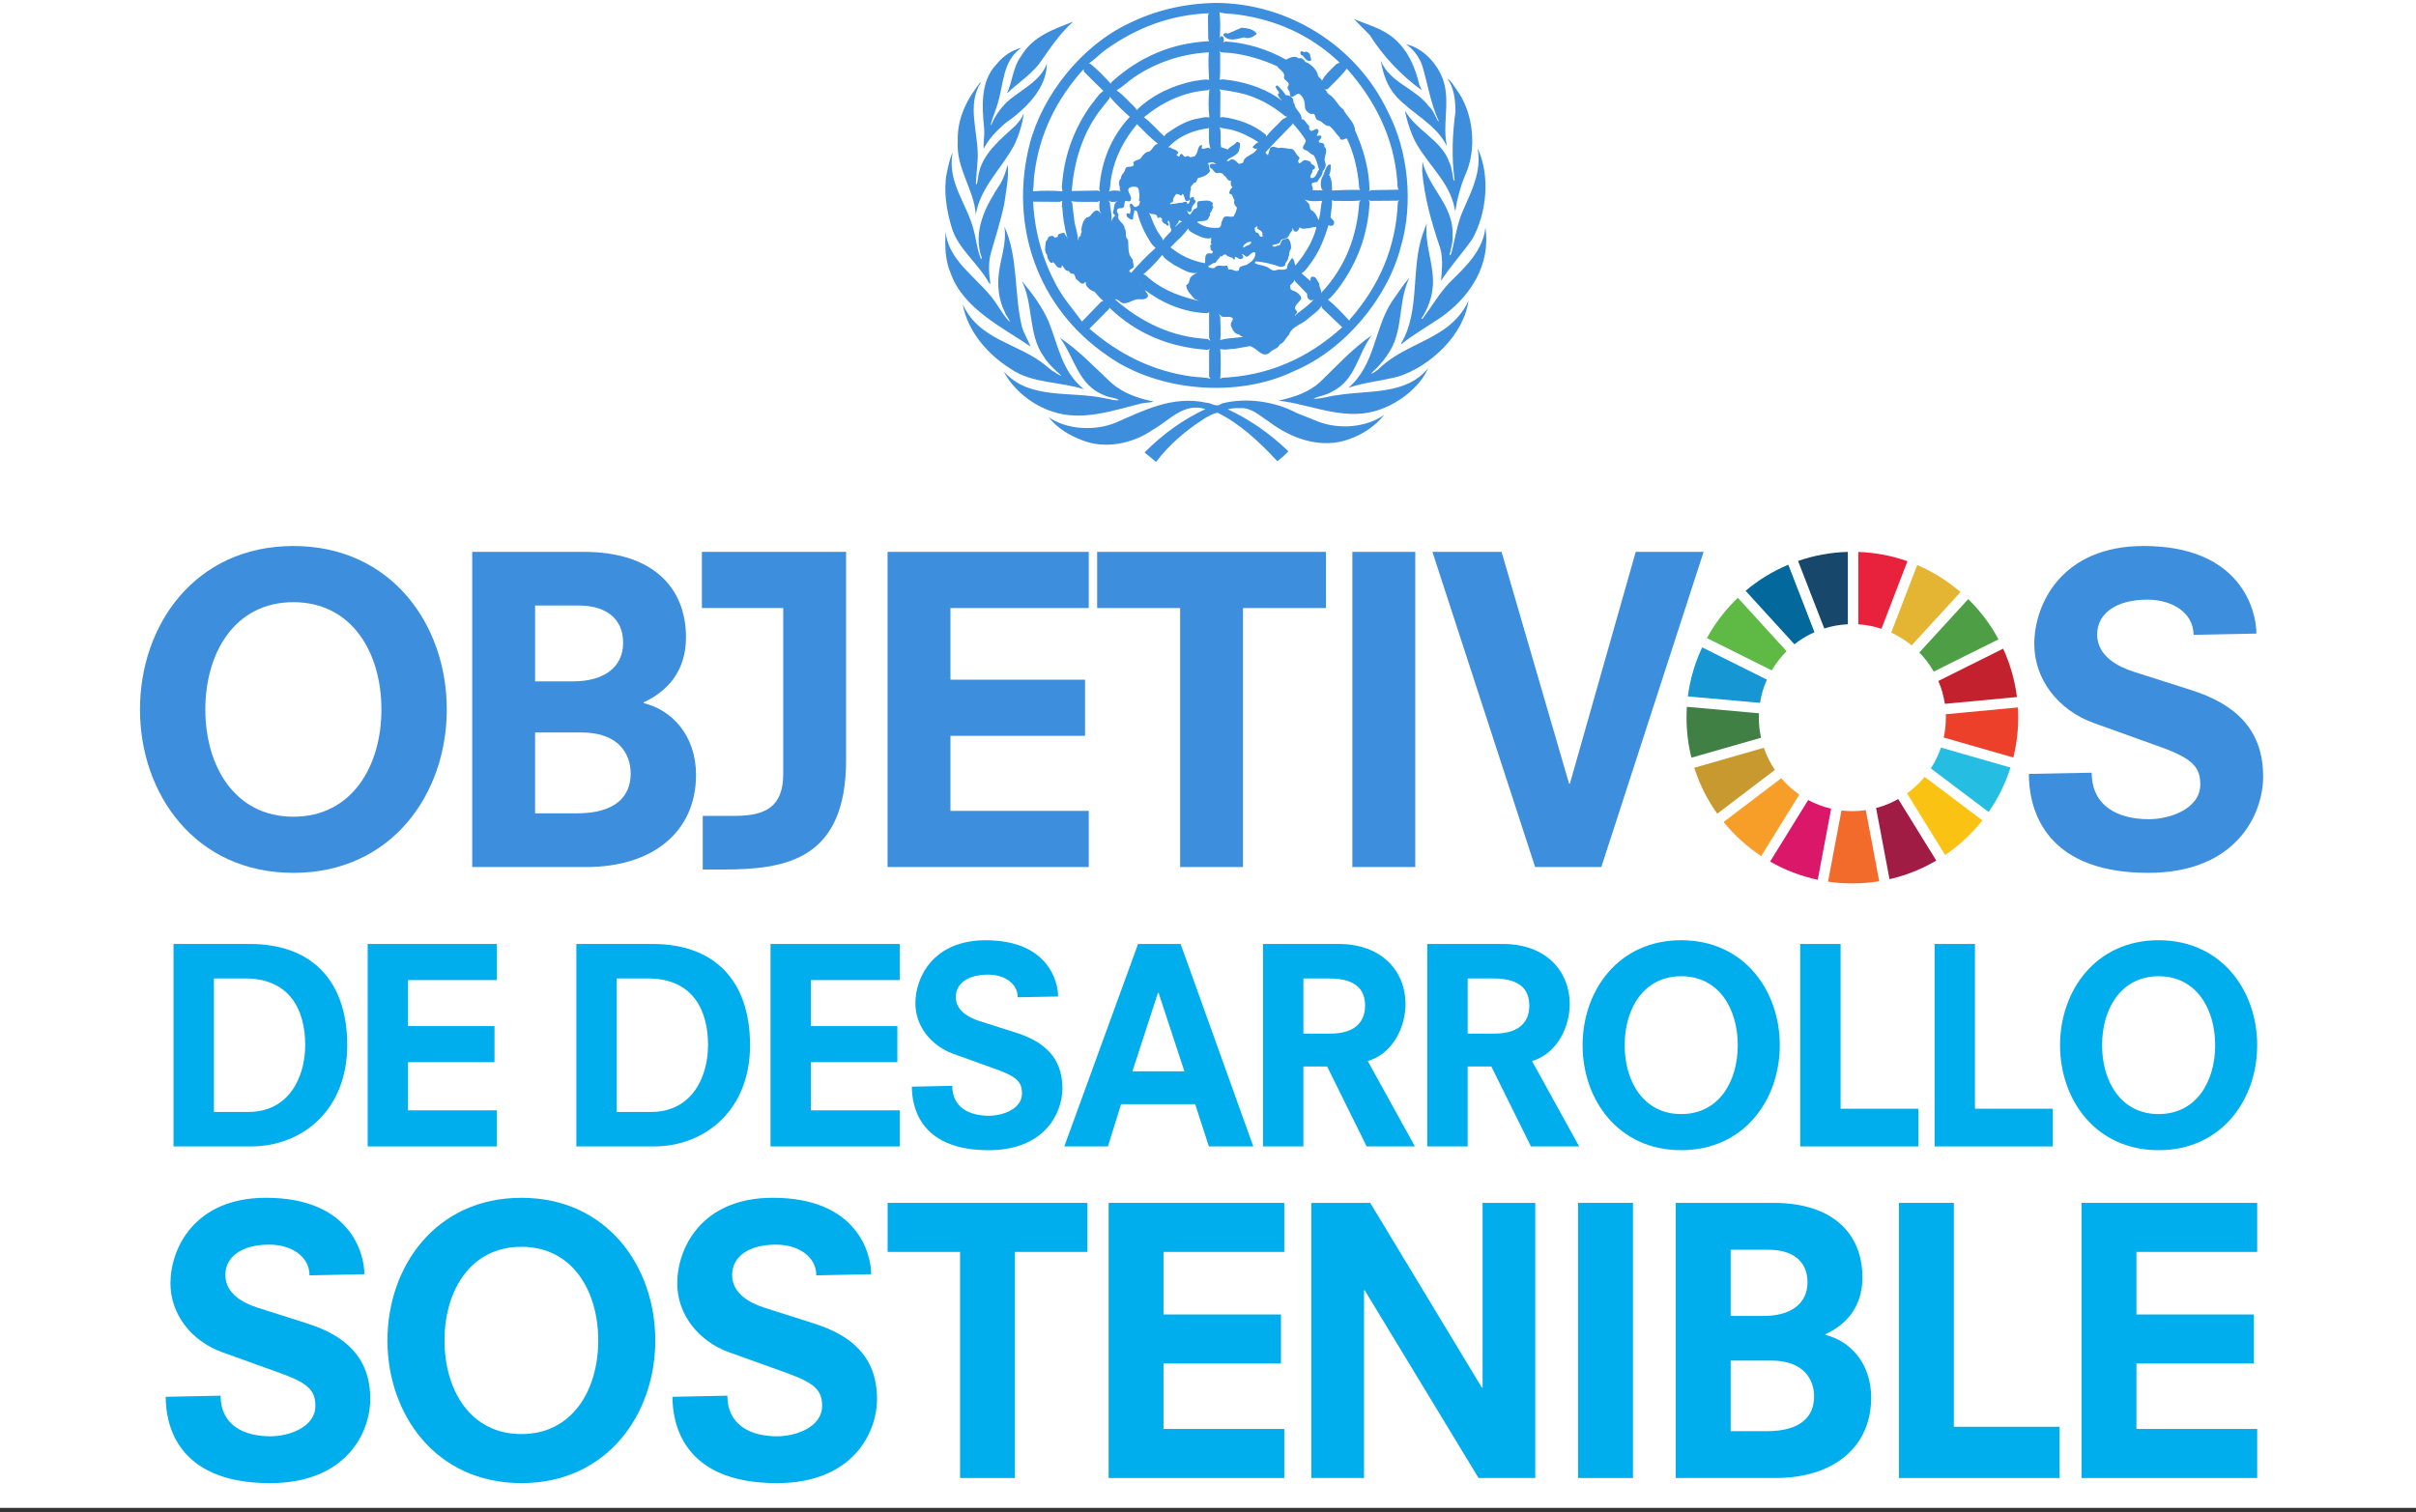 <?xml version="1.0" encoding="utf-8"?>
<!-- Generator: Adobe Illustrator 16.0.0, SVG Export Plug-In . SVG Version: 6.00 Build 0)  -->
<!DOCTYPE svg PUBLIC "-//W3C//DTD SVG 1.1//EN" "http://www.w3.org/Graphics/SVG/1.1/DTD/svg11.dtd">
<svg version="1.1" id="Layer_1" xmlns="http://www.w3.org/2000/svg" xmlns:xlink="http://www.w3.org/1999/xlink" x="0px" y="0px"
	 width="220px" height="137.758px" viewBox="33.5 0 220 137.758" enable-background="new 33.5 0 220 137.758" xml:space="preserve">
<rect x="33.5" y="0" width="220" height="137.758" fill="#333333" stroke="none"/>
<rect x="33.5" y="-0.829" fill="#FFFFFF" width="220.5" height="138.173"/>
<g>
	<path fill="#00ADED" d="M56.094,101.282c3.775,0,5.198-3.234,5.198-6.104c0-3.09-1.323-6.059-5.492-6.059h-2.82v12.162H56.094
		L56.094,101.282z M49.302,85.98h6.94c5.59,0,8.877,3.289,8.877,9.222c0,5.885-4.071,9.221-8.779,9.221h-7.038V85.98z"/>
	<polygon fill="#00ADED" points="66.98,85.98 78.75,85.98 78.75,89.269 70.657,89.269 70.657,93.461 78.53,93.461 78.53,96.747 
		70.657,96.747 70.657,101.135 78.75,101.135 78.75,104.422 66.98,104.422 	"/>
	<path fill="#00ADED" d="M92.775,101.282c3.777,0,5.2-3.234,5.2-6.104c0-3.09-1.325-6.059-5.494-6.059h-2.82v12.162H92.775
		L92.775,101.282z M85.983,85.98h6.94c5.591,0,8.877,3.289,8.877,9.222c0,5.885-4.07,9.221-8.778,9.221h-7.039V85.98z"/>
	<polygon fill="#00ADED" points="103.663,85.98 115.431,85.98 115.431,89.269 107.34,89.269 107.34,93.461 115.211,93.461 
		115.211,96.747 107.34,96.747 107.34,101.135 115.431,101.135 115.431,104.422 103.663,104.422 	"/>
	<path fill="#00ADED" d="M126.173,90.836c0-1.276-1.228-2.062-2.696-2.062c-1.84,0-2.943,0.812-2.943,2.038
		c0,1.273,1.224,1.887,2.132,2.182l3.385,1.078c2.452,0.784,4.192,2.206,4.192,5.051c0,2.258-1.616,5.643-6.718,5.643
		c-6.401,0-6.99-4.146-6.99-5.787l3.678-0.076c0,1.963,1.545,2.725,3.337,2.725c1.249,0,3.014-0.612,3.014-2.035
		c0-0.981-0.416-1.495-2.23-2.156l-4.022-1.449c-2.035-0.734-3.458-2.523-3.458-4.609c0-2.353,1.62-5.736,6.399-5.736
		c5.691,0,6.598,3.775,6.598,5.122L126.173,90.836z"/>
	<path fill="#00ADED" d="M138.996,90.42h-0.048l-2.33,7.16h4.733L138.996,90.42z M142.332,100.571h-6.745l-1.201,3.852h-3.972
		l6.718-18.441h3.875l6.619,18.441h-4.045L142.332,100.571z"/>
	<path fill="#00ADED" d="M154.641,94.146c2.524,0,3.164-1.347,3.164-2.524c0-1.322-0.64-2.5-3.289-2.5h-2.33v5.024H154.641z
		 M154.348,97.14h-2.162v7.282h-3.676V85.98h6.889c3.879,0,6.086,2.429,6.086,5.496c0,1.937-1.057,4.463-3.436,5.171l4.291,7.775
		h-4.391L154.348,97.14z"/>
	<path fill="#00ADED" d="M169.596,94.146c2.527,0,3.163-1.347,3.163-2.524c0-1.322-0.636-2.5-3.284-2.5h-2.33v5.024H169.596z
		 M169.301,97.14h-2.156v7.282h-3.68V85.98h6.893c3.875,0,6.08,2.429,6.08,5.496c0,1.937-1.055,4.463-3.431,5.171l4.288,7.775
		h-4.388L169.301,97.14z"/>
	<path fill="#00ADED" d="M186.589,88.92c-3.431,0-5.147,2.973-5.147,6.281c0,3.312,1.718,6.274,5.147,6.274
		c3.435,0,5.151-2.964,5.151-6.274C191.741,91.893,190.023,88.92,186.589,88.92 M186.589,85.639c5.737,0,8.978,4.609,8.978,9.562
		c0,4.955-3.239,9.563-8.978,9.563c-5.737,0-8.978-4.608-8.978-9.563C177.613,90.249,180.852,85.639,186.589,85.639"/>
	<polygon fill="#00ADED" points="197.425,85.98 201.104,85.98 201.104,100.988 208.191,100.988 208.191,104.422 197.425,104.422 	
		"/>
	<polygon fill="#00ADED" points="209.664,85.98 213.339,85.98 213.339,100.988 220.427,100.988 220.427,104.422 209.664,104.422 	
		"/>
	<path fill="#00ADED" d="M230.064,88.92c-3.435,0-5.15,2.973-5.15,6.281c0,3.312,1.717,6.274,5.15,6.274
		c3.435,0,5.148-2.964,5.148-6.274C235.213,91.893,233.5,88.92,230.064,88.92 M230.064,85.639c5.737,0,8.974,4.609,8.974,9.562
		c0,4.955-3.235,9.563-8.974,9.563c-5.739,0-8.977-4.608-8.977-9.563C221.088,90.249,224.325,85.639,230.064,85.639"/>
	<path fill="#00ADED" d="M61.684,116.165c0-1.733-1.666-2.799-3.664-2.799c-2.5,0-3.999,1.098-3.999,2.762
		c0,1.734,1.666,2.568,2.898,2.97l4.599,1.465c3.332,1.065,5.697,2.998,5.697,6.866c0,3.062-2.199,7.662-9.128,7.662
		c-8.699,0-9.498-5.631-9.498-7.864l4.998-0.101c0,2.668,2.1,3.699,4.531,3.699c1.701,0,4.1-0.834,4.1-2.766
		c0-1.334-0.567-2.032-3.033-2.932l-5.464-1.967c-2.765-0.998-4.7-3.434-4.7-6.267c0-3.194,2.2-7.795,8.697-7.795
		c7.732,0,8.963,5.129,8.963,6.962L61.684,116.165z"/>
	<path fill="#00ADED" d="M80.977,113.564c-4.667,0-7,4.033-7,8.528c0,4.5,2.333,8.529,7,8.529c4.665,0,6.998-4.029,6.998-8.529
		C87.975,117.597,85.642,113.564,80.977,113.564 M80.977,109.1c7.797,0,12.194,6.264,12.194,12.992
		c0,6.734-4.397,12.996-12.194,12.996c-7.798,0-12.196-6.262-12.196-12.996C68.781,115.364,73.179,109.1,80.977,109.1"/>
	<path fill="#00ADED" d="M107.832,116.165c0-1.733-1.667-2.799-3.666-2.799c-2.498,0-3.999,1.098-3.999,2.762
		c0,1.734,1.666,2.568,2.898,2.97l4.599,1.465c3.333,1.065,5.697,2.998,5.697,6.866c0,3.062-2.199,7.662-9.128,7.662
		c-8.697,0-9.499-5.631-9.499-7.864l4.999-0.101c0,2.668,2.1,3.699,4.531,3.699c1.699,0,4.098-0.834,4.098-2.766
		c0-1.334-0.565-2.032-3.029-2.932l-5.466-1.967c-2.766-0.998-4.698-3.434-4.698-6.267c0-3.194,2.2-7.795,8.697-7.795
		c7.729,0,8.963,5.129,8.963,6.962L107.832,116.165z"/>
	<polygon fill="#00ADED" points="120.924,114.03 114.326,114.03 114.326,109.564 132.521,109.564 132.521,114.03 125.921,114.03 
		125.921,134.624 120.924,134.624 	"/>
	<polygon fill="#00ADED" points="134.451,109.564 150.445,109.564 150.445,114.03 139.447,114.03 139.447,119.728 150.145,119.728 
		150.145,124.194 139.447,124.194 139.447,130.157 150.445,130.157 150.445,134.624 134.451,134.624 	"/>
	<polygon fill="#00ADED" points="157.775,117.532 157.708,117.532 157.708,134.624 152.911,134.624 152.911,109.567 
		158.273,109.567 168.438,126.391 168.504,126.391 168.504,109.567 173.302,109.567 173.302,134.624 168.137,134.624 	"/>
	<rect x="177.2" y="109.564" fill="#00ADED" width="4.999" height="25.06"/>
	<path fill="#00ADED" d="M194.391,130.358c3.166,0,4.299-1.398,4.299-3.166c0-1.598-1-3.266-3.897-3.266h-3.699v6.432H194.391z
		 M194.126,119.86c2.365,0,3.964-1.064,3.964-3.062c0-2.064-1.531-2.965-3.533-2.965h-3.465v6.027H194.126z M186.093,109.564h8.896
		c5.335,0,8.101,2.731,8.101,6.799c0,2.767-1.567,4.331-3.368,5.165v0.064c2.233,0.533,4.166,2.568,4.166,5.701
		c0,4.597-3.529,7.33-8.695,7.33h-9.099V109.564L186.093,109.564z"/>
	<polygon fill="#00ADED" points="206.418,109.564 211.417,109.564 211.417,129.958 221.045,129.958 221.045,134.624 
		206.418,134.624 	"/>
	<polygon fill="#00ADED" points="223.043,109.564 239.038,109.564 239.038,114.03 228.043,114.03 228.043,119.728 238.74,119.728 
		238.74,124.194 228.043,124.194 228.043,130.157 239.038,130.157 239.038,134.624 223.043,134.624 	"/>
	<path fill="#3E8EDE" d="M144.484,28.639l0.129,0.19c0,0.716,0.086,1.447,0,2.154c0.646-0.217,1.393-0.184,2.091-0.296
		c-0.14-0.053-0.277-0.088-0.38-0.227c-0.411-0.026-0.604-0.453-0.735-0.777c-0.06-0.235,0.097-0.427,0.192-0.625
		c-0.172-0.357-0.715-0.097-1.029-0.228C144.666,28.76,144.604,28.656,144.484,28.639 M134.525,28.027l-0.028,0.104l-1.795,1.807
		c2.72,2.353,5.79,3.871,9.295,4.351c0.556,0.096,1.193,0.043,1.734,0.21l-0.131-0.21v-2.364l0.086-0.131l-0.268,0.07
		C140.016,31.628,137.01,30.426,134.525,28.027 M153.88,28.054l-0.043-0.21c-0.245,0.481-0.784,0.787-1.194,1.153
		c-0.565,0.566-1.492,0.687-1.779,1.507c-0.305,0.279-0.41,0.714-0.838,0.872c-0.154,0.418-0.599,0.394-0.854,0.698
		c-0.73,0.655-1.205-0.418-1.865-0.549l-1.334,0.235c-0.464,0-0.924,0.166-1.359,0.018c0.06,0.89,0.06,1.848,0,2.738l0.164-0.106
		c4.203-0.182,7.832-1.778,10.943-4.604L153.88,28.054z M137.768,26.422c0.051,0.21,0.331,0.341,0.251,0.603
		c-0.147,0.236-0.452,0.245-0.697,0.236c-0.498-0.08-0.863,0.294-1.335,0.348c-0.427,0.132-0.574-0.391-0.966-0.348
		c2.423,2.118,5.194,3.444,8.438,3.616l0.247,0.167l-0.106-0.296v-2.303l-0.21,0.087C141.272,28.429,139.416,27.653,137.768,26.422
		 M137.707,26.353c-0.114-0.069-0.184-0.139-0.208-0.27L137.707,26.353z M137.429,25.979l-0.036-0.061l0.036,0.106V25.979z
		 M151.449,25.646l-0.061-0.164c-0.08,0.208-0.238,0.339-0.395,0.496c0.011,0.139-0.043,0.349,0.123,0.443
		c0.351,0.114,0.801,0.341,0.88,0.751c-0.14,0.382-0.87,0.731-0.42,1.152c0.147,0.208-0.209,0.286-0.146,0.461l0.121-0.166
		c0.522-0.409,1.09-0.794,1.553-1.299h0.06c-0.103-0.035-0.235,0.07-0.356,0.017c-0.246-0.112-0.289-0.331-0.289-0.584
		L151.449,25.646z M139.338,23.215c-0.515,0.628-1.125,1.282-1.735,1.778c0.27,0.017,0.417,0.314,0.644,0.445
		c1.31,1.09,2.94,1.613,4.457,1.987l-0.417-0.19c-0.316-0.357-0.759-0.776-0.776-1.274c0.312-0.104,0.278-0.453,0.382-0.688
		c0.262-0.28,0.576-0.427,0.915-0.506c-0.882,0.367-1.646-0.286-2.381-0.627C140.053,23.86,139.564,23.633,139.338,23.215
		 M147.752,22.97c-0.271,0-0.41,0.21-0.611,0.375c-0.244,0.141-0.367-0.262-0.565-0.166c0.007,0.044,0.053,0.061,0.09,0.078
		c0.049,0.061,0.069,0.192,0,0.253c-0.302,0.271-0.44-0.13-0.72-0.104v0.104c0.011,0.062-0.016,0.157-0.103,0.123
		c-0.175-0.288-0.532-0.184-0.708-0.435c-0.111-0.061-0.218,0.017-0.294,0.086c-0.063,0.132-0.341-0.017-0.271,0.21
		c-0.219,0.078-0.245,0.312-0.403,0.451c-0.27-0.041-0.391,0.263-0.646,0.255c0.028,0.053,0,0.139,0.08,0.147
		c0.156,0.071,0.314,0.087,0.504,0.061c0.262-0.418,0.699-0.069,1.062-0.225c0.229,0.042,0.068,0.286,0.238,0.374
		c0.357-0.114,0.629,0.304,0.917,0.043c-0.021-0.409,0.442-0.375,0.694-0.478c0.394-0.237,0.836-0.551,0.793-1.075L147.752,22.97z
		 M146.768,22.316c-0.027,0.07-0.123,0.192,0,0.235c0.207-0.218,0.65-0.208,0.67-0.522C147.13,21.984,146.975,22.151,146.768,22.316
		 M141.7,20.79c-0.375,0.612-1.09,1.169-1.615,1.737c0.935,0.768,1.982,1.247,3.14,1.447c0.061-0.236-0.035-0.533,0.088-0.733
		c0.086-0.193,0.322-0.182,0.496-0.149c0.106-0.008,0.167-0.139,0.106-0.227c-0.253-0.053-0.139-0.331-0.229-0.488
		c0.012-0.086,0.159-0.07,0.123-0.184c-0.174-0.139,0.088-0.296-0.061-0.443c0.061-0.044,0.105-0.141,0.193-0.141
		c-0.551,0.288-1.143-0.061-1.631-0.279C142.084,21.2,141.751,21.069,141.7,20.79 M152.686,20.79
		c-0.252-0.017-0.556,0.132-0.773-0.042c-0.079-0.071-0.133,0.033-0.122,0.103c-0.09,0.132-0.176,0.298-0.374,0.237
		c-0.159-0.069-0.159-0.237-0.212-0.357c0.01,0.096-0.022,0.182-0.043,0.27c-0.183,0.192-0.245,0.375-0.374,0.586
		c-0.186,0.2-0.479,0.13-0.672,0.296c-0.036,0.418-0.499,0.331-0.758,0.461c-0.018,0.051,0.043,0.06,0.07,0.104
		c0.117,0.035,0.286,0.035,0.372-0.086c0.364,0.096,0.288-0.366,0.497-0.524c0.186-0.025,0.357-0.182,0.549-0.062
		c0.191,0.237,0.235,0.578,0.213,0.882c-0.213,0.208-0.106,0.549-0.256,0.792c0.036,0.288-0.313,0.418-0.271,0.707
		c-0.112,0.13-0.306,0.149-0.478,0.149c-0.69-0.262-1.412-0.429-2.18-0.498c-0.07,0.028-0.116,0.087-0.105,0.167
		c0.313,0.166,0.697,0.174,1.028,0.312c0.298,0.08,0.496,0.445,0.87,0.333c0.314-0.175,0.837,0.104,1.049-0.227
		c-0.035-0.323,0.245-0.558,0.381-0.837l0.105-0.026c0.175,0.184,0.165,0.453,0.245,0.655c0.243-0.263,0.437-0.551,0.653-0.82
		c0.576-0.837,1.062-1.735,1.274-2.695C153.139,20.677,152.904,20.72,152.686,20.79 M147.752,20.773
		c0.007,0.131,0.023,0.306,0.139,0.418c0.342-0.053,0.192,0.418,0.508,0.374c0.175-0.05,0.006-0.199,0.06-0.312
		c-0.054-0.262-0.306-0.288-0.479-0.443c-0.017-0.053,0.021-0.098,0.043-0.141C147.891,20.599,147.829,20.677,147.752,20.773
		 M140.863,20.058c-0.051,0.219-0.2,0.411-0.359,0.568l0.028,0.016c0.21-0.148,0.357-0.418,0.629-0.437L140.863,20.058z
		 M138.125,19.369c0.243,0.455,0.375,0.969,0.628,1.421c0.156,0.402,0.504,0.716,0.662,1.108c0.166-0.312,0.497-0.567,0.731-0.854
		c0.02-0.132-0.008-0.245-0.078-0.341c-0.078-0.182-0.008-0.445-0.147-0.601c-0.227,0.078,0.078,0.304-0.018,0.435
		c-0.096,0.061-0.2-0.017-0.208-0.106c-0.202-0.033-0.357-0.208-0.418-0.39c0.166-0.106-0.045-0.149-0.088-0.235
		c-0.086-0.045-0.096-0.037-0.167,0.043c-0.042,0-0.094,0.008-0.131-0.019C138.891,19.335,138.335,19.631,138.125,19.369
		 M133.644,18.296l-0.193,0.088c-0.809-0.018-1.656,0.053-2.422-0.06l0.104,0.147l0.192,1.603c0.078,0.621,0.348,1.214,0.331,1.823
		c0.096-0.131,0.037-0.392,0.271-0.418c-0.098-0.19,0.182-0.357,0.025-0.523c0.078-0.418,0.13-0.845,0.498-1.149
		c0.445-0.02,0.48-0.603,0.923-0.629c0.228-0.008,0.367,0.296,0.463,0.4C133.556,19.238,133.574,18.682,133.644,18.296
		 M130.234,18.296l-0.237,0.088l-2.423-0.018c0.141,2.791,0.882,5.328,2.136,7.658c0.62,1.149,1.527,2.188,2.319,3.261l1.737-1.798
		l0.208-0.086c-0.296-0.21-0.558-0.549-0.811-0.837c-0.288-0.079-0.584-0.279-0.733-0.559c-0.086-0.094-0.008-0.268-0.104-0.337
		l-0.104,0.129c-0.306,0.147-0.418-0.166-0.628-0.296c-0.27-0.149-0.139-0.664-0.505-0.567c-0.141-0.008-0.184-0.166-0.271-0.251
		c-0.341,0.035-0.427-0.341-0.609-0.524c-0.037,0.078,0,0.184-0.106,0.236c-0.349,0.078-0.472-0.349-0.707-0.524
		c-0.061,0.026-0.104,0.096-0.192,0.078c-0.21-0.18-0.349-0.443-0.357-0.731c-0.288-0.323-0.157-0.837-0.104-1.231
		c0.051-0.103,0.2-0.164,0.174-0.294c0.078-0.184,0.27-0.202,0.455-0.21c0.069,0.036,0.139,0.106,0.173,0.167
		c0.114-0.069,0.366,0.008,0.27-0.245c0.148-0.132,0.365-0.174,0.567-0.21c0.139,0.175,0.208,0.374,0.392,0.541l-0.123-0.192
		c-0.208-0.855-0.375-1.726-0.418-2.65c0.008-0.053-0.114-0.08-0.045-0.131l0.02,0.025C130.218,18.593,130.2,18.427,130.234,18.296
		 M134.436,18.263l0.131,0.208c0.017,0.576,0.245,1.125,0.123,1.709c0.096-0.167,0.122-0.394,0.333-0.496
		c0.024-0.157-0.21-0.202-0.184-0.357c0.165-0.324,0.008-0.847,0.435-0.986C134.969,18.394,134.699,18.454,134.436,18.263
		 M154.779,18.235c0.051,0.533-0.088,1.047-0.121,1.572l0.287,0.312c0.076,0.123,0.054,0.304-0.062,0.402
		c-0.121,0.078-0.277,0.069-0.4-0.028c-0.366,1.169-0.793,2.311-1.523,3.332c-0.288,0.367-0.566,0.872-0.943,1.064l0.795,0.696
		c0.043-0.042,0.02-0.112,0.025-0.174c0-0.104,0.053-0.225,0.186-0.208c0.381-0.01,0.392,0.402,0.608,0.611
		c-0.043,0.331,0.245,0.592,0.146,0.896c2.201-2.318,3.3-5.162,3.498-8.308l0.125-0.139c-0.787,0.078-1.613,0.025-2.424,0.033
		L154.779,18.235z M158.273,18.296l-0.146-0.103l0.086,0.233c-0.139,2.903-1.104,5.467-2.763,7.744
		c-0.324,0.384-0.629,0.854-1.029,1.125c0.662,0.523,1.395,1.307,1.941,1.909l0.074-0.131c2.666-3.042,4.182-6.566,4.351-10.647
		l0.103-0.208l-0.132,0.061L158.273,18.296z M152.312,18.174l0.268,0.271c0.271,0.184,0.09,0.574,0.378,0.733
		c0.341,0.174,0.463,0.567,0.608,0.864c0.053-0.08,0.053-0.175,0.078-0.255c0.123-0.48,0.106-1.019,0.252-1.491
		C153.377,18.325,152.775,18.376,152.312,18.174 M152.852,17.32c-0.069,0.035-0.166,0.008-0.252,0.019
		C152.68,17.302,152.775,17.32,152.852,17.32 M136.529,17.024c-0.706,0.227,0.114,0.759-0.061,1.194
		c-0.094,0.253-0.357,0.017-0.541,0.123l-0.068,0.461c-0.106,0.27-0.445,0.069-0.602,0.253c-0.114,0.174,0.008,0.357,0.104,0.498
		c-0.243,0.558,0.549,0.731,0.541,1.236c0.245,0.316-0.035,0.768,0.314,1.047c0.078,0.565-0.078,1.333,0.418,1.78l0.088,0.54
		c0.103,0.375-0.447,0.279-0.377,0.61c0.106-0.051,0.132,0.087,0.141,0.123V24.87c0.672-0.776,1.448-1.595,2.242-2.283l-0.333-0.333
		c-0.617-0.925-1.107-1.909-1.343-2.989l-0.251-0.132c-0.008,0.279-0.141,0.498-0.123,0.777l-0.087,0.103
		c-0.184-0.008-0.296-0.155-0.452-0.251c-0.037-0.096-0.131-0.253,0.016-0.333c0.088-0.008,0.149,0.018,0.21,0.061
		c0.078-0.094,0.042-0.235,0.086-0.357c0.026-0.208-0.157-0.4-0.025-0.583c0.164-0.018,0.288,0.182,0.357,0.294
		c0.166,0.053,0.296-0.086,0.435-0.147c0-0.147,0.21-0.349-0.017-0.436c0.121-0.34,0.033-0.698-0.02-1.03
		C137.088,16.945,136.764,16.998,136.529,17.024 M144.105,14.871c-0.14-0.157-0.443-0.062-0.625,0
		c0.172,0.173,0.104,0.489,0.207,0.706c-0.26,0.437-0.696,0.531-1.105,0.654c-0.114,0.141-0.087,0.445-0.359,0.418
		c-0.088,0.193-0.384,0.304-0.27,0.584c-0.139,0.296-0.07,0.682-0.149,1.002c-0.515,0.324-0.366-0.427-0.627-0.584L141.09,17.8
		c-0.106,0.025-0.175-0.035-0.245-0.104c-0.078-0.026-0.208-0.053-0.278,0.017c-0.112,0.194-0.288,0.349-0.245,0.612
		c-0.051,0.155-0.314,0.103-0.278,0.268c0.288-0.008,0.601-0.06,0.88-0.121c0.2,0.051,0.366-0.096,0.566-0.105
		c0.069,0.036,0.149,0.105,0.123,0.21h0.069c0.141-0.104,0.202-0.261,0.141-0.418c0.017-0.182,0.217-0.182,0.341-0.235
		c0.111,0.053,0.042,0.165,0.06,0.251c0.392,0.15-0.096,0.438-0.147,0.646c-0.105,0.166,0,0.54-0.333,0.486
		c-0.061-0.017-0.104-0.078-0.086-0.147h-0.044c-0.008,0.139,0.096,0.331,0.235,0.394c0.245-0.202,0.253-0.542,0.602-0.585
		c0.184-0.192-0.078-0.488,0.193-0.644c0.452-0.01,0.941-0.202,1.299,0.166c-0.026,0.155-0.088,0.225,0.043,0.355
		c-0.087,0.202-0.147,0.42-0.314,0.584c0.045,0.114,0.008,0.255-0.086,0.333c-0.124,0.531-0.733,0.28-1.09,0.461
		c0.547,0.418,1.212,0.576,1.926,0.524c0.374-0.018,0.208-0.481,0.4-0.69c0.123-0.61,0.682-0.191,1.021-0.357
		c0.129-0.262,0.262-0.515,0.295-0.811c-0.219-0.139-0.305-0.4-0.234-0.655c-0.148-0.2-0.133-0.566-0.453-0.601
		c-0.053-0.069-0.01-0.157,0.035-0.208c-0.01-0.193,0.184-0.255,0.236-0.402c-0.203-0.131-0.149-0.418-0.134-0.584
		c-0.337,0.096-0.373-0.349-0.625-0.445c-0.062-0.2-0.28-0.237-0.457-0.27c-0.417,0.2-0.487-0.316-0.8-0.435
		c-0.037-0.098-0.106-0.238,0-0.316c0.155-0.131,0.366-0.017,0.548-0.025L144.105,14.871z M139.877,13.423h0.192
		c0.21,0.21,0.551,0.166,0.706,0.445c0.078,0.157-0.147,0.139-0.139,0.27c0.043,0.036,0.106,0.044,0.139,0.106
		c0.167,0.061,0.131-0.098,0.192-0.167c0.219-0.218,0.253,0.21,0.462,0.21c0.15-0.096,0.359-0.104,0.463,0.061
		c0.139-0.124,0.435-0.01,0.48-0.235c0.271-0.288,0.123-0.734,0.522-0.917c0.139,0.078-0.008,0.21,0.045,0.333
		c0.27,0.112,0.574-0.229,0.792,0.042c-0.2-0.566-0.147-1.272-0.131-1.901C142.197,11.854,140.906,12.334,139.877,13.423
		 M144.57,11.6c0.164,0.498,0.017,1.231,0.121,1.807l0.629,0.208c0.183-0.306,0.582-0.366,0.759-0.653
		c0.112-0.096,0.245,0,0.331,0.104c0.021,0.235-0.033,0.472-0.105,0.698c-0.234,0.472-0.795,0.531-1.104,0.872
		c0.198,0.113,0.311-0.096,0.479-0.14c0.24,0.026,0.434,0.236,0.581,0.394c0.155,0.069,0.306-0.028,0.443-0.08
		c0.101-0.723,1.003-0.619,1.274-1.3l-0.166,0.062c-0.069-0.094-0.246-0.051-0.234-0.208c0.148-0.139,0.341-0.357,0.521-0.418
		c-0.783-0.49-1.595-0.907-2.483-1.133C145.268,11.73,144.9,11.722,144.57,11.6 M137.035,11.312
		c-1.203,1.441-2.021,3.026-2.346,4.832c-0.094,0.419-0.043,0.907-0.208,1.299c0.304-0.141,0.75-0.088,1.088-0.044
		c-0.198-0.104-0.033-0.357-0.147-0.497c-0.027-0.218-0.062-0.49,0.147-0.628c-0.025-0.357,0.357-0.54,0.394-0.864
		c0.096-0.366,0.514-0.119,0.714-0.312c0.131-0.069,0.017-0.192,0.017-0.288c0.175-0.235,0.447-0.227,0.655-0.357
		c0.149-0.228,0.339-0.471,0.584-0.61c0.522,0.017,0.531-0.714,1.027-0.731C138.283,12.594,137.637,11.906,137.035,11.312
		 M151.221,11.226l-0.041,0.104c-0.804,0.837-1.684,1.701-2.451,2.556c0.054,0.104,0.14,0.2,0.234,0.251
		c0.036-0.208,0.148-0.392,0.166-0.609c0.211-0.288,0.521-0.106,0.794-0.045c0.417-0.096,0.812,0.096,1.237,0.086
		c0.314,0.157,0.341,0.559,0.629,0.716c0.076,0.114,0.018,0.245-0.09,0.331c0.09,0.654,0.402-0.173,0.734-0.017
		c0.14,0.053,0.313,0.035,0.416,0.182c0.053,0.27,0.385,0.218,0.403,0.479c-0.026,0.13-0.165,0.167-0.254,0.236
		c0.079,0.26-0.269,0.427-0.149,0.707c0.508,0.096,0.526-0.488,0.762-0.751c-0.133-0.454-0.229-0.915-0.489-1.317
		c-0.288-0.062-0.46-0.4-0.748-0.462c-0.56-0.216,0.086-0.565,0.017-0.898C152.093,12.22,151.624,11.722,151.221,11.226
		 M134.542,8.802l-0.017,0.166l-0.943,1.194c-1.543,2.119-2.276,4.569-2.493,7.236l2.389-0.043l0.227,0.088
		c-0.096-0.061-0.07-0.166-0.104-0.253c0.19-2.485,1.064-4.7,2.781-6.548C135.72,10.066,135.1,9.456,134.542,8.802 M144.543,8.147
		l0.086,0.192l-0.018,2.364l0.229-0.044c1.445,0.202,2.769,0.662,3.914,1.596l0.06,0.182c0.395-0.549,0.985-1.019,1.449-1.543
		l0.438-0.251l-0.213-0.088c-0.959-0.802-2.004-1.413-3.139-1.813C146.469,8.427,145.502,8.296,144.543,8.147 M143.627,8.131
		l-0.147,0.086c-2.217,0.159-4.134,1.082-5.817,2.468c0.662,0.463,1.256,1.203,1.856,1.735c0.044-0.061,0.087-0.123,0.13-0.192
		c0.829-0.592,1.683-1.133,2.66-1.378c0.435-0.043,0.862-0.253,1.317-0.147C143.532,9.883,143.532,8.976,143.627,8.131
		 M132.162,6.308c-2.485,2.765-4.02,5.921-4.465,9.522c-0.094,0.524-0.035,1.063-0.139,1.596c0.872-0.071,1.823-0.071,2.693,0
		l-0.062-0.341c0.167-2.781,1.056-5.259,2.617-7.473c0.392-0.445,0.68-1.002,1.168-1.335c-0.566-0.531-1.16-1.149-1.752-1.733
		L132.162,6.308z M156.141,6.247c-0.479,0.646-1.136,1.247-1.738,1.866l-0.293,0.062c0.182,0.043,0.233,0.261,0.356,0.392
		c0.636,0.341,0.804,1.021,1.359,1.404c0.313,0.654,1.038,1.16,1.065,1.909c0.758,1.674,1.271,3.444,1.322,5.415l-0.068,0.104
		c0.076,0,0.147-0.033,0.207-0.078l2.512-0.043c-0.164-0.245-0.096-0.602-0.139-0.898C160.395,12.498,158.736,9.176,156.141,6.247
		 M136.764,7.041c-0.539,0.375-1.036,0.864-1.593,1.196c0.644,0.407,1.174,1.088,1.76,1.629l0.061,0.166
		c1.482-1.421,3.287-2.25,5.231-2.652c0.461-0.043,0.925-0.199,1.378-0.104c-0.035-0.829-0.104-1.69-0.017-2.511
		C141.055,4.913,138.789,5.679,136.764,7.041 M152.417,4.695c-0.185,0.175-0.341-0.157-0.506,0.043
		c-0.011,0.096,0.007,0.185,0.06,0.255c0.367,0.13,0.41,0.662,0.881,0.539c0.139-0.157-0.086-0.323-0.043-0.522
		C152.749,4.825,152.59,4.748,152.417,4.695 M144.523,4.676l0.088,0.167c-0.02,0.811,0.033,1.672-0.043,2.432
		c0.332-0.114,0.668,0.026,1.002,0.037c1.709,0.278,3.322,0.827,4.693,1.882c-0.166-0.173-0.367-0.375-0.404-0.628
		c0.025-0.035,0.062-0.043,0.105-0.035c0.018-0.271-0.27-0.409-0.314-0.654c0.047-0.053,0.105-0.104,0.191-0.079
		c0.299,0.279,0.551,0.585,0.768,0.898c0.192-0.078,0.353,0.045,0.488,0.149c0.254,0.147,0.098,0.472,0.291,0.646
		c0.032,0.514,0.66,0.802,0.625,1.317c0.01,0.122,0.158,0.024,0.207,0.086l0.526,0.645c-0.097,0.123-0.017,0.271,0.086,0.357
		c0.235,0.106,0.367-0.19,0.603-0.147c0.338,0.192-0.053,0.419-0.017,0.627c0.129,0.008,0.294-0.103,0.399,0.028
		c0.043,0.19-0.154,0.312-0.234,0.435c0,0.192,0.156,0.149,0.295,0.192c0.158-0.01,0.255,0.182,0.212,0.314
		c0.435,0.452-0.133,0.941,0.076,1.421c0.142,0.314-0.033,0.619-0.226,0.854c0.01,0.386-0.342,0.619-0.479,0.943l-0.442,0.086
		c-0.238,0.235,0.197,0.522-0.037,0.671l0.977,0.019l-0.104-0.106c-0.143-0.382-0.104-0.898,0.129-1.237
		c0.149-0.314,0.184-0.688,0.465-0.96c0.06-0.016,0.172-0.13,0.225,0c0.018,0.296-0.007,0.637-0.148,0.898
		c0.281,0.4,0.244,0.925,0.271,1.421c0.864-0.053,1.711-0.069,2.555-0.061l-0.078-0.164c-0.131-1.615-0.461-3.14-1.133-4.518
		c-0.186,0.008-0.313,0.157-0.521,0.104c-0.073-0.024-0.113-0.096-0.105-0.173c-0.349-0.331-0.565-0.768-0.959-1.064
		c-0.443,0.043-0.646-0.471-1.047-0.524c-0.357-0.147-0.111-0.723-0.629-0.566c-0.251-0.104-0.496-0.296-0.549-0.584
		c0-0.455-0.086-0.943-0.496-1.239c-0.314-0.113-0.443,0.306-0.758,0.236c-0.176-0.087-0.096-0.314-0.149-0.463
		c-0.062-0.131-0.208-0.227-0.185-0.402c0.41-0.539-0.497-0.531-0.295-1.063c-0.053-0.382-0.443-0.529-0.646-0.837
		c-1.353-0.608-2.703-1.027-4.229-1.211C145.199,4.774,144.848,4.852,144.523,4.676 M146.559,2.524l-1.258,0.539
		c-0.103-0.043-0.305-0.096-0.374,0.045c-0.053,0.044,0,0.104,0.017,0.149c0.464,0.59,1.265,0.261,1.841,0.147
		c0.416,0.175,0.819-0.035,1.135-0.296V3.047C147.621,2.628,147.061,2.567,146.559,2.524 M143.566,1.208
		c-3.505,0.139-6.617,1.333-9.382,3.322c-0.533,0.366-1.002,0.923-1.543,1.239h0.078c0.689,0.504,1.343,1.228,1.927,1.856
		l0.043-0.123c2.546-2.319,5.51-3.593,8.912-3.749l-0.08-0.21l-0.024-2.093L143.566,1.208z M144.543,1.12
		c0.104,0.69,0.079,1.631,0.025,2.407c0-0.078,0.033-0.149,0.076-0.21c0.127-0.07,0.229,0.035,0.281,0.122
		c0.008,0.123,0.061,0.331-0.047,0.4c0.105,0.02,0.159-0.061,0.255-0.061c1.995,0.15,3.845,0.734,5.503,1.674V5.411
		c0.342-0.167,0.777-0.386,1.125-0.089c0.416-0.156,0.496,0.357,0.838,0.418c0.409,0.245,0.869,0.698,0.922,1.178
		c0.08,0.157,0.324,0.271,0.357,0.437c0.281-0.592,0.837-1.011,1.316-1.525l0.298-0.123c-2.634-2.513-5.765-3.897-9.251-4.377
		C145.686,1.232,145.076,1.285,144.543,1.12 M159.904,10.224c1.813,3.496,2.33,8.31,1.152,12.258
		c-1.195,4.667-5.119,9.382-9.688,11.302c-5.145,2.518-12.449,1.891-17.037-1.396c-6.373-4.369-8.979-11.895-7.054-19.323
		c1.17-4.412,4.682-8.869,8.981-10.917c2.415-1.195,5.057-1.832,7.937-1.883C150.77,0.274,157.046,4.137,159.904,10.224"/>
	<path fill="#3E8EDE" d="M160.518,3.57c1.279,1.142,1.855,2.624,2.229,4.159l0.212,0.488c-1.859-1.333-3.541-3.128-4.729-5.021
		l-1.445-1.466C158.059,2.271,159.43,2.594,160.518,3.57"/>
	<path fill="#3E8EDE" d="M128.099,5.846c-0.855,1.055-1.946,1.753-2.914,2.66c0.524-1.082,0.541-2.373,1.281-3.367
		c1.055-1.839,3.009-2.485,4.754-3.165C129.938,3.1,129.048,4.521,128.099,5.846"/>
	<path fill="#3E8EDE" d="M165.05,7.773c0.41,1.831-0.182,3.618,0.191,5.466l-0.017,0.018c-0.996-1.962-3.113-2.885-4.568-4.457
		c-0.844-0.933-1.215-2.066-1.424-3.269c0.838,2.015,3.088,2.46,4.377,4.151c0.438,0.392,0.576,0.933,0.857,1.376l0.043-0.042
		c-0.74-1.588-0.996-3.375-1.509-5.067c-0.263-0.731-0.778-1.456-1.466-1.917C163.227,4.382,164.703,6.15,165.05,7.773"/>
	<path fill="#3E8EDE" d="M126.512,4.346c-1.728,1.186-1.613,3.313-2.163,5.083c-0.175,0.655-0.481,1.256-0.628,1.927l0.044,0.035
		c0.287-0.76,0.792-1.474,1.421-2.091c1.228-1.135,3.042-1.841,3.643-3.516c-0.025,2.328-1.97,4.159-3.828,5.468
		c-0.766,0.672-1.507,1.439-1.925,2.301c-0.045-0.584,0.087-1.178,0.043-1.805c-0.2-2.03-0.348-4.349,1.09-5.859
		C124.83,5.113,125.622,4.574,126.512,4.346"/>
	<path fill="#3E8EDE" d="M166.143,8.174c1.541,2.093,1.883,5.423,0.758,7.822c-0.422,1.019-0.715,2.101-0.881,3.226
		c-0.08-0.192-0.097-0.453-0.166-0.671c-0.611-2.344-2.834-4.02-3.752-6.234c-0.287-0.723-0.529-1.474-0.668-2.258
		c0.977,1.803,3.381,2.738,4.037,4.726c0.268,0.505,0.252,1.133,0.416,1.674c0.036,0,0.069-0.028,0.069-0.061
		c-0.288-2.05-0.201-4.195,0.079-6.217c-0.016-1.101-0.122-2.164-0.73-3.009C165.695,7.398,165.871,7.833,166.143,8.174"/>
	<path fill="#3E8EDE" d="M122.823,7.521c-1.325,2.013-0.227,4.551-0.288,6.844l-0.175,2.346c0.028,0.017,0.028,0.088,0.089,0.061
		c0.078-0.261,0.094-0.541,0.147-0.812c0.312-1.889,1.952-3.232,3.392-4.541c0.306-0.341,0.576-0.69,0.732-1.09
		c-0.112,0.941-0.41,1.891-0.802,2.764c-1.117,2.181-3.183,3.967-3.558,6.46c-0.182-2.387-1.812-4.176-1.648-6.713
		c-0.053-2.058,0.802-3.742,2.005-5.274C122.753,7.545,122.778,7.512,122.823,7.521"/>
	<path fill="#3E8EDE" d="M167.588,21.75c-0.914,1.299-2.021,2.51-2.869,3.836c0.096-1.047,0.219-2.337-0.191-3.332
		c-0.709-2.136-1.326-4.306-1.524-6.652l0.026-0.898c0.529,2.399,2.885,4.045,2.736,6.731c0.053,0.655-0.146,1.203-0.27,1.778
		l0.043,0.043l0.104-0.123c0.351-1.315,0.522-2.701,1.064-3.931c0.773-1.77,1.734-3.558,1.344-5.694
		C169.229,16.03,168.872,19.395,167.588,21.75"/>
	<path fill="#3E8EDE" d="M122.151,20.914c0.253,0.88,0.314,1.832,0.671,2.659c0.035,0.018,0.062-0.017,0.088-0.043
		c-0.898-2.511,0.39-4.839,1.69-6.803c0.314-0.531,0.498-1.124,0.655-1.734c0.139,1.133-0.149,2.44-0.314,3.618
		c-0.314,1.499-0.784,2.92-1.194,4.377c-0.271,0.908-0.2,1.936-0.061,2.887l-0.131-0.106c-0.95-1.752-2.834-3.122-3.393-5.039
		c-0.461-1.527-0.768-3.297-0.452-4.961c0.147-0.645,0.26-1.309,0.54-1.901C119.719,16.587,121.551,18.55,122.151,20.914"/>
	<path fill="#3E8EDE" d="M163.988,25.875c-0.062,1.178-0.446,2.222-1.065,3.165h0.106c0.837-1.098,1.488-2.266,2.468-3.313
		c1.517-1.464,3.062-2.964,3.259-4.996c0.518,3.392-1.386,6.364-4.201,8.283c-1.162,0.759-2.336,1.464-3.453,2.328v-0.103
		c1.709-2.844,0.873-6.741,1.928-9.863l0.392-1.047C163.204,22.273,164.047,23.921,163.988,25.875"/>
	<path fill="#3E8EDE" d="M126.547,29.728c0.182,0.645,0.558,1.222,0.801,1.839c-2.598-1.77-6.138-3.453-7.288-6.695
		c-0.49-1.117-0.542-2.503-0.438-3.785c0.21,2.887,3.314,4.412,4.753,6.801c0.341,0.488,0.637,1.029,1.09,1.439
		c-0.069-0.306-0.357-0.566-0.461-0.882c-0.506-1.002-0.69-2.197-0.567-3.408c0.141-1.474,0.757-2.842,0.522-4.394
		C126.224,23.372,125.839,26.771,126.547,29.728"/>
	<path fill="#3E8EDE" d="M160.117,31.882c-0.446,0.776-1.082,1.527-1.779,2.136c0.229-0.008,0.428-0.207,0.628-0.339
		c1.873-1.866,4.313-2.389,6.336-3.907c0.814-0.646,1.556-1.491,1.913-2.405c-0.384,3.095-3.465,5.999-6.365,6.921
		c-1.5,0.402-3.104,0.533-4.562,1.031c2.468-2.119,2.329-5.398,3.98-7.891c0.52-0.707,0.955-1.448,1.567-2.119
		C160.832,27.322,161.268,29.93,160.117,31.882"/>
	<path fill="#3E8EDE" d="M128.979,29.266c0.872,2.144,1.203,4.569,3.218,6.192c-2.18-0.716-4.735-0.516-6.654-1.859
		c-2.101-1.291-3.975-3.479-4.369-5.885c1.449,3.277,5.076,3.549,7.509,5.544c0.443,0.394,0.915,0.734,1.421,0.969l0.025-0.026
		c-0.558-0.504-1.203-1.082-1.595-1.735c-1.421-1.979-0.923-4.751-1.987-6.879C127.513,26.745,128.395,27.95,128.979,29.266"/>
	<path fill="#3E8EDE" d="M154.839,35.648c-0.532,0.349-1.2,0.411-1.753,0.67c0.787,0.02,1.502-0.26,2.275-0.338
		c2.879-0.455,6.175,0.008,8.188-2.443c-0.751,1.709-2.624,3.14-4.334,3.742c-2.938,1.107-5.896-0.255-8.712-0.707l-0.539-0.071
		v-0.017c1.344-0.305,2.65-0.707,3.727-1.674c1.574-1.517,2.979-3.077,4.73-4.271C157.125,32.205,156.984,34.577,154.839,35.648"/>
	<path fill="#3E8EDE" d="M134.673,34.856c1.117,0.974,2.46,1.429,3.871,1.717c-0.339,0.123-0.784,0.086-1.151,0.184
		c-2.538,0.627-5.363,1.648-8.057,0.731c-1.753-0.549-3.557-1.934-4.438-3.663c2.319,2.644,6.113,1.762,9.208,2.452
		c0.437,0.061,0.838,0.235,1.298,0.164c-0.365-0.233-0.88-0.208-1.28-0.417c-2.424-0.855-2.781-3.479-4.098-5.249
		C131.708,31.892,133.121,33.399,134.673,34.856"/>
	<path fill="#3E8EDE" d="M153.611,38.431c1.884,0.696,4.326,0.504,5.938-0.647c-0.826,1.039-1.963,1.78-3.141,2.197
		c-2.613,0.978-5.344-0.042-7.385-1.595c-0.828-0.524-1.56-1.281-2.635-1.211c-0.38-0.008-0.758,0.008-1.088,0.104
		c1.988,0.923,3.828,2.197,5.52,3.827c-0.288,0.322-0.652,0.628-1.004,0.906c-1.621-1.752-3.428-3.434-5.438-4.418
		c-0.395,0.051-0.769,0.288-1.126,0.478c-1.638,1.037-3.261,2.372-4.48,4.002l-1.047-0.862c1.672-1.692,3.522-3.009,5.545-3.95
		c-1.988-0.627-3.287,1.039-4.797,1.884c-1.76,1.229-4.29,1.805-6.417,0.958c-1.142-0.435-2.25-1.072-3.077-2.109
		c1.674,1.151,4.169,1.272,6.07,0.524c2.554-1.108,5.206-2.513,8.281-1.841c0.481,0.01,0.952,0.49,1.404,0.079
		c2.283-0.594,4.875-0.184,6.847,0.862L153.611,38.431z"/>
	<path fill="#5EBA45" d="M194.832,61.059c0.377-0.639,0.83-1.223,1.354-1.742l-4.438-4.867c-1.118,1.067-2.071,2.305-2.818,3.668
		L194.832,61.059z"/>
	<path fill="#E3B533" d="M205.713,57.62c0.672,0.31,1.297,0.701,1.859,1.166l4.453-4.858c-1.174-1.011-2.504-1.846-3.943-2.462
		L205.713,57.62z"/>
	<path fill="#C4212E" d="M215.907,59.083l-5.902,2.941c0.285,0.657,0.483,1.355,0.593,2.083l6.564-0.617
		C216.966,61.937,216.536,60.456,215.907,59.083"/>
	<path fill="#4D9E45" d="M209.584,61.171l5.898-2.939c-0.73-1.357-1.664-2.593-2.756-3.66l-4.453,4.859
		C208.781,59.951,209.225,60.535,209.584,61.171"/>
	<path fill="#408045" d="M193.66,65.364c0-0.131,0.004-0.265,0.01-0.396l-6.562-0.588c-0.021,0.325-0.033,0.654-0.033,0.983
		c0,1.259,0.154,2.482,0.445,3.65l6.34-1.817C193.729,66.606,193.66,65.992,193.66,65.364"/>
	<path fill="#FAC212" d="M208.757,70.76c-0.467,0.566-1.006,1.072-1.603,1.506l3.469,5.611c1.283-0.873,2.432-1.937,3.391-3.153
		L208.757,70.76z"/>
	<path fill="#ED402B" d="M210.689,65.364c0,0.622-0.065,1.229-0.194,1.812l6.339,1.822c0.288-1.166,0.443-2.382,0.443-3.634
		c0-0.312-0.014-0.619-0.029-0.927l-6.564,0.62C210.686,65.16,210.689,65.261,210.689,65.364"/>
	<path fill="#F79E29" d="M195.698,70.885l-5.247,3.988c0.976,1.201,2.131,2.246,3.425,3.104l3.467-5.605
		C196.734,71.95,196.178,71.45,195.698,70.885"/>
	<path fill="#1796D4" d="M193.766,64.02c0.115-0.742,0.33-1.451,0.629-2.114l-5.896-2.939c-0.655,1.388-1.1,2.889-1.305,4.465
		L193.766,64.02z"/>
	<path fill="#A11C45" d="M209.816,78.383l-3.461-5.602c-0.629,0.354-1.308,0.633-2.02,0.816l1.223,6.484
		C207.077,79.734,208.509,79.155,209.816,78.383"/>
	<path fill="#26BDE3" d="M210.243,68.093c-0.229,0.676-0.543,1.311-0.923,1.896l5.264,3.971c0.854-1.228,1.527-2.588,1.992-4.047
		L210.243,68.093z"/>
	<path fill="#F26B2B" d="M203.4,73.792c-0.396,0.058-0.811,0.09-1.228,0.09c-0.335,0-0.665-0.022-0.989-0.061l-1.222,6.482
		c0.722,0.107,1.46,0.162,2.211,0.162c0.833,0,1.65-0.07,2.448-0.199L203.4,73.792z"/>
	<path fill="#E8213D" d="M202.719,56.865c0.73,0.048,1.439,0.187,2.107,0.407l2.365-6.152c-1.406-0.498-2.912-0.792-4.474-0.847
		L202.719,56.865L202.719,56.865z"/>
	<path fill="#DB1769" d="M200.244,73.659c-0.737-0.172-1.438-0.438-2.092-0.789l-3.467,5.606c1.336,0.765,2.795,1.33,4.338,1.657
		L200.244,73.659z"/>
	<path fill="#17476B" d="M199.616,57.243c0.685-0.217,1.401-0.348,2.149-0.382v-6.592c-1.584,0.043-3.105,0.331-4.535,0.825
		L199.616,57.243z"/>
	<path fill="#C7992E" d="M195.119,70.127c-0.417-0.617-0.758-1.296-1.002-2.016l-6.336,1.82c0.479,1.509,1.189,2.919,2.094,4.184
		L195.119,70.127z"/>
	<path fill="#03699C" d="M196.898,58.685c0.557-0.44,1.168-0.812,1.826-1.104l-2.382-6.146c-1.419,0.595-2.729,1.401-3.888,2.379
		L196.898,58.685z"/>
	<path fill="#3E8EDE" d="M86.004,74.084c3.628,0,4.925-1.604,4.925-3.625c0-1.833-1.145-3.742-4.465-3.742h-4.237v7.367H86.004z
		 M85.7,62.061c2.709,0,4.541-1.219,4.541-3.512c0-2.364-1.755-3.396-4.045-3.396h-3.969v6.908H85.7z M76.5,50.268h10.192
		c6.106,0,9.274,3.13,9.274,7.785c0,3.17-1.793,4.965-3.854,5.917v0.076c2.558,0.61,4.769,2.94,4.769,6.529
		c0,5.264-4.043,8.397-9.96,8.397H76.5V50.268z"/>
	<path fill="#3E8EDE" d="M97.416,50.268h13.13v18.931c0,9.086-5.421,10.002-11.221,10.002h-1.833v-4.888h2.939
		c2.786,0,4.389-0.837,4.389-3.813V55.383h-7.405L97.416,50.268L97.416,50.268z"/>
	<polygon fill="#3E8EDE" points="114.323,50.268 132.643,50.268 132.643,55.383 120.049,55.383 120.049,61.91 132.302,61.91 
		132.302,67.024 120.049,67.024 120.049,73.858 132.643,73.858 132.643,78.973 114.323,78.973 	"/>
	<polygon fill="#3E8EDE" points="140.962,55.383 133.406,55.383 133.406,50.268 154.245,50.268 154.245,55.383 146.688,55.383 
		146.688,78.973 140.962,78.973 	"/>
	<rect x="156.646" y="50.268" fill="#3E8EDE" width="5.728" height="28.705"/>
	<polygon fill="#3E8EDE" points="182.447,50.268 188.63,50.268 179.316,78.973 173.289,78.973 163.936,50.268 170.234,50.268 
		176.379,71.375 176.455,71.375 	"/>
	<path fill="#3E8EDE" d="M60.215,54.849c-5.344,0-8.017,4.619-8.017,9.77c0,5.152,2.673,9.771,8.017,9.771
		c5.345,0,8.017-4.619,8.017-9.771C68.232,59.467,65.561,54.849,60.215,54.849 M60.215,49.733c8.933,0,13.969,7.176,13.969,14.885
		c0,7.71-5.036,14.886-13.969,14.886c-8.932,0-13.969-7.176-13.969-14.886C46.246,56.91,51.284,49.733,60.215,49.733"/>
	<path fill="#3E8EDE" d="M233.245,57.825c0-1.985-1.909-3.206-4.199-3.206c-2.86,0-4.579,1.261-4.579,3.17
		c0,1.983,1.909,2.937,3.322,3.396l5.268,1.679c3.817,1.221,6.524,3.435,6.524,7.864c0,3.51-2.519,8.776-10.459,8.776
		c-9.959,0-10.875-6.451-10.875-9.01l5.724-0.111c0,3.054,2.405,4.234,5.191,4.234c1.945,0,4.695-0.953,4.695-3.166
		c0-1.525-0.648-2.33-3.476-3.359l-6.26-2.252c-3.166-1.145-5.38-3.932-5.38-7.176c0-3.665,2.518-8.932,9.962-8.932
		c8.854,0,10.264,5.878,10.264,7.979L233.245,57.825z"/>
</g>
</svg>

